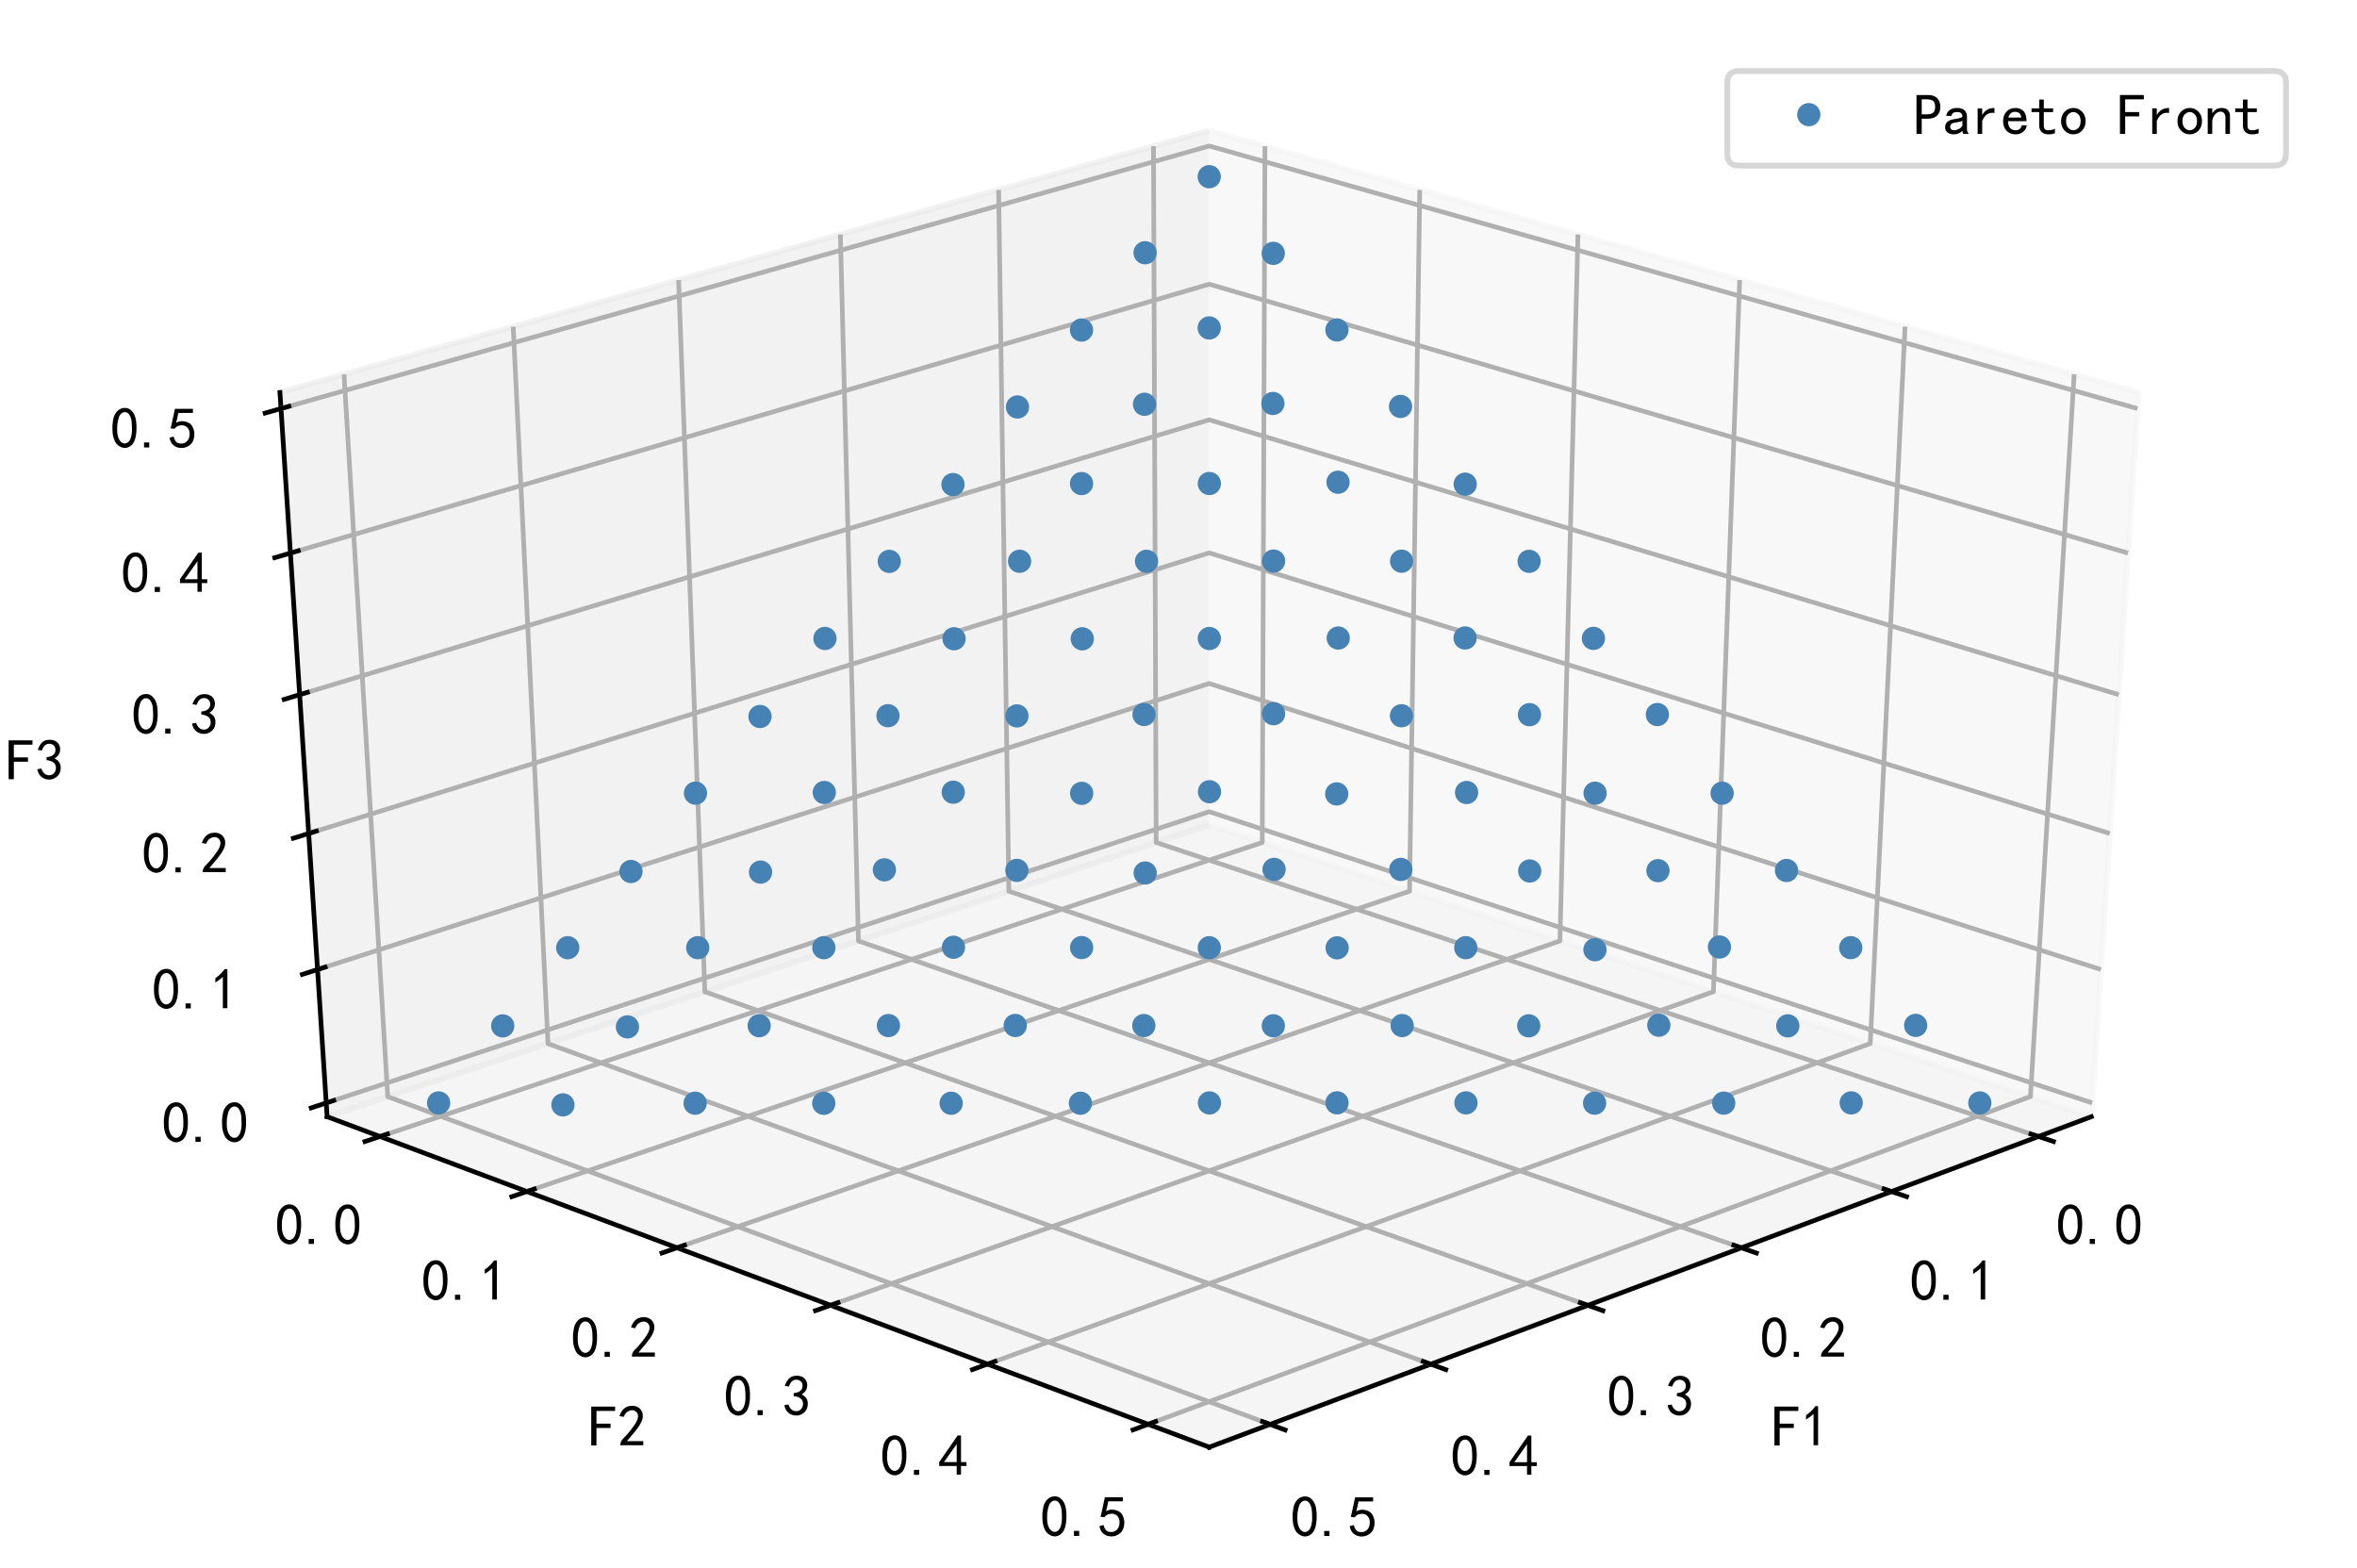 <?xml version="1.0" encoding="utf-8" standalone="no"?>
<!DOCTYPE svg PUBLIC "-//W3C//DTD SVG 1.1//EN"
  "http://www.w3.org/Graphics/SVG/1.1/DTD/svg11.dtd">
<!-- Created with matplotlib (https://matplotlib.org/) -->
<svg height="269.424pt" version="1.1" viewBox="0 0 405 269.424" width="405pt" xmlns="http://www.w3.org/2000/svg" xmlns:xlink="http://www.w3.org/1999/xlink">
 <defs>
  <style type="text/css">
*{stroke-linecap:butt;stroke-linejoin:round;}
  </style>
 </defs>
 <g id="figure_1">
  <g id="patch_1">
   <path d="M 0 269.424 
L 405 269.424 
L 405 0 
L 0 0 
z
" style="fill:#ffffff;"/>
  </g>
  <g id="patch_2">
   <path d="M 7.2 262.224 
L 397.8 262.224 
L 397.8 7.2 
L 7.2 7.2 
z
" style="fill:#ffffff;"/>
  </g>
  <g id="pane3d_1">
   <g id="patch_3">
    <path d="M 207.778 141.735 
L 359.347 191.866 
L 367.452 67.425 
L 207.778 22.427 
" style="fill:#f2f2f2;opacity:0.5;stroke:#f2f2f2;stroke-linejoin:miter;"/>
   </g>
  </g>
  <g id="pane3d_2">
   <g id="patch_4">
    <path d="M 207.778 141.735 
L 56.21 191.866 
L 48.104 67.425 
L 207.778 22.427 
" style="fill:#e6e6e6;opacity:0.5;stroke:#e6e6e6;stroke-linejoin:miter;"/>
   </g>
  </g>
  <g id="pane3d_3">
   <g id="patch_5">
    <path d="M 207.778 141.735 
L 56.21 191.866 
L 207.778 248.643 
L 359.347 191.866 
" style="fill:#ececec;opacity:0.5;stroke:#ececec;stroke-linejoin:miter;"/>
   </g>
  </g>
  <g id="axis3d_1">
   <g id="line2d_1">
    <path d="M 359.347 191.866 
L 207.778 248.643 
" style="fill:none;stroke:#000000;stroke-linecap:square;stroke-width:0.8;"/>
   </g>
   <g id="text_1">
    <!-- F1 -->
    <defs>
     <path d="M 45.703 61.328 
L 13.672 61.328 
L 13.672 39.453 
L 37.891 39.453 
L 37.891 32.031 
L 13.672 32.031 
L 13.672 1.953 
L 4.688 1.953 
L 4.688 68.75 
L 45.703 68.75 
z
" id="SimHei-70"/>
     <path d="M 21.875 56.25 
Q 16.797 51.172 8.984 46.484 
L 8.984 53.906 
Q 18.75 60.547 25 69.531 
L 29.688 69.531 
L 29.688 2.344 
L 21.875 2.344 
z
" id="SimHei-49"/>
    </defs>
    <g transform="translate(304.432 248.55)scale(0.1 -0.1)">
     <use xlink:href="#SimHei-70"/>
     <use x="50" xlink:href="#SimHei-49"/>
    </g>
   </g>
   <g id="Line3DCollection_1">
    <path d="M 350.265 195.268 
L 198.664 144.75 
L 198.204 25.125 
" style="fill:none;stroke:#b0b0b0;stroke-width:0.8;"/>
    <path d="M 325.02 204.724 
L 173.349 153.123 
L 171.595 32.624 
" style="fill:none;stroke:#b0b0b0;stroke-width:0.8;"/>
    <path d="M 299.214 214.391 
L 147.505 161.67 
L 144.401 40.288 
" style="fill:none;stroke:#b0b0b0;stroke-width:0.8;"/>
    <path d="M 272.827 224.276 
L 121.115 170.399 
L 116.603 48.122 
" style="fill:none;stroke:#b0b0b0;stroke-width:0.8;"/>
    <path d="M 245.84 234.385 
L 94.161 179.314 
L 88.179 56.131 
" style="fill:none;stroke:#b0b0b0;stroke-width:0.8;"/>
    <path d="M 218.232 244.727 
L 66.626 188.421 
L 59.11 64.324 
" style="fill:none;stroke:#b0b0b0;stroke-width:0.8;"/>
   </g>
   <g id="xtick_1">
    <g id="line2d_2">
     <path d="M 348.978 194.839 
L 352.845 196.127 
" style="fill:none;stroke:#000000;stroke-linecap:square;stroke-width:0.8;"/>
    </g>
    <g id="text_2">
     <!-- 0.0 -->
     <defs>
      <path d="M 3.125 29.297 
Q 3.906 50 6.438 56.047 
Q 8.984 62.109 13.672 66.016 
Q 18.359 69.922 25.188 69.922 
Q 32.031 69.922 37.109 64.25 
Q 42.188 58.594 43.75 50 
Q 45.312 41.406 44.719 30.266 
Q 44.141 19.141 40.812 12.109 
Q 37.5 5.078 30.859 2.344 
Q 24.219 -0.391 17.578 2.922 
Q 10.938 6.25 8.203 11.719 
Q 5.469 17.188 4.297 23.234 
Q 3.125 29.297 3.906 50 
z
M 12.891 52.734 
Q 10.547 31.25 12.5 22.844 
Q 14.453 14.453 18.938 10.938 
Q 23.438 7.422 28.125 9.562 
Q 32.812 11.719 34.953 18.156 
Q 37.109 24.609 37.109 32.219 
Q 37.109 39.844 36.516 46.094 
Q 35.938 52.344 33 57.422 
Q 30.078 62.5 25.188 62.688 
Q 20.312 62.891 16.594 57.812 
Q 12.891 52.734 10.547 31.25 
z
" id="SimHei-48"/>
      <path d="M 16.797 1.953 
L 7.812 1.953 
L 7.812 10.547 
L 16.797 10.547 
z
" id="SimHei-46"/>
     </defs>
     <g transform="translate(353.294 213.923)scale(0.1 -0.1)">
      <use xlink:href="#SimHei-48"/>
      <use x="50" xlink:href="#SimHei-46"/>
      <use x="100" xlink:href="#SimHei-48"/>
     </g>
    </g>
   </g>
   <g id="xtick_2">
    <g id="line2d_3">
     <path d="M 323.731 204.286 
L 327.603 205.603 
" style="fill:none;stroke:#000000;stroke-linecap:square;stroke-width:0.8;"/>
    </g>
    <g id="text_3">
     <!-- 0.1 -->
     <g transform="translate(328.145 223.517)scale(0.1 -0.1)">
      <use xlink:href="#SimHei-48"/>
      <use x="50" xlink:href="#SimHei-46"/>
      <use x="100" xlink:href="#SimHei-49"/>
     </g>
    </g>
   </g>
   <g id="xtick_3">
    <g id="line2d_4">
     <path d="M 297.924 213.943 
L 301.799 215.29 
" style="fill:none;stroke:#000000;stroke-linecap:square;stroke-width:0.8;"/>
    </g>
    <g id="text_4">
     <!-- 0.2 -->
     <defs>
      <path d="M 4.688 3.906 
Q 5.078 9.766 10.156 14.453 
Q 15.234 19.141 23.047 29.094 
Q 30.859 39.062 33.203 44.531 
Q 35.547 50 34.953 53.906 
Q 34.375 57.812 31.25 60.344 
Q 28.125 62.891 24.016 62.5 
Q 19.922 62.109 16.203 59.375 
Q 12.5 56.641 10.547 51.172 
L 3.125 52.344 
Q 6.25 61.328 11.125 65.422 
Q 16.016 69.531 22.656 69.922 
Q 26.562 70.312 29.688 69.719 
Q 32.812 69.141 36.125 66.984 
Q 39.453 64.844 41.594 60.547 
Q 43.75 56.25 43.156 50.188 
Q 42.578 44.141 37.109 35.734 
Q 31.641 27.344 16.016 9.375 
L 44.141 9.375 
L 44.141 2.344 
L 4.688 2.344 
z
" id="SimHei-50"/>
     </defs>
     <g transform="translate(302.436 233.324)scale(0.1 -0.1)">
      <use xlink:href="#SimHei-48"/>
      <use x="50" xlink:href="#SimHei-46"/>
      <use x="100" xlink:href="#SimHei-50"/>
     </g>
    </g>
   </g>
   <g id="xtick_4">
    <g id="line2d_5">
     <path d="M 271.536 223.817 
L 275.414 225.195 
" style="fill:none;stroke:#000000;stroke-linecap:square;stroke-width:0.8;"/>
    </g>
    <g id="text_5">
     <!-- 0.3 -->
     <defs>
      <path d="M 3.906 19.141 
L 10.938 20.312 
Q 12.5 15.234 16.016 11.906 
Q 19.531 8.594 24.797 8.781 
Q 30.078 8.984 33.203 13.078 
Q 36.328 17.188 35.938 22.453 
Q 35.547 27.734 31.828 30.656 
Q 28.125 33.594 19.922 34.766 
L 19.922 39.844 
Q 28.125 40.625 31.828 44.141 
Q 35.547 47.656 35.156 53.312 
Q 34.766 58.984 30.078 61.516 
Q 25.391 64.062 20.109 62.109 
Q 14.844 60.156 11.719 51.172 
L 4.688 52.344 
Q 7.031 59.375 11.125 64.062 
Q 15.234 68.75 22.266 69.531 
Q 29.297 70.312 34.562 67.766 
Q 39.844 65.234 41.984 59.953 
Q 44.141 54.688 42.578 48.438 
Q 41.016 42.188 33.594 37.5 
Q 39.062 35.156 41.984 30.469 
Q 44.922 25.781 43.938 18.156 
Q 42.969 10.547 37.109 5.859 
Q 31.25 1.172 23.828 1.359 
Q 16.406 1.562 10.938 6.047 
Q 5.469 10.547 3.906 19.141 
z
" id="SimHei-51"/>
     </defs>
     <g transform="translate(276.148 243.352)scale(0.1 -0.1)">
      <use xlink:href="#SimHei-48"/>
      <use x="50" xlink:href="#SimHei-46"/>
      <use x="100" xlink:href="#SimHei-51"/>
     </g>
    </g>
   </g>
   <g id="xtick_5">
    <g id="line2d_6">
     <path d="M 244.548 233.916 
L 248.428 235.325 
" style="fill:none;stroke:#000000;stroke-linecap:square;stroke-width:0.8;"/>
    </g>
    <g id="text_6">
     <!-- 0.4 -->
     <defs>
      <path d="M 31.25 17.188 
L 1.172 17.188 
L 1.172 23.828 
L 32.812 69.531 
L 38.672 69.531 
L 38.672 23.828 
L 48.047 23.828 
L 48.047 17.188 
L 38.672 17.188 
L 38.672 2.344 
L 31.25 2.344 
z
M 31.25 23.828 
L 31.25 54.688 
L 9.375 23.828 
z
" id="SimHei-52"/>
     </defs>
     <g transform="translate(249.262 253.609)scale(0.1 -0.1)">
      <use xlink:href="#SimHei-48"/>
      <use x="50" xlink:href="#SimHei-46"/>
      <use x="100" xlink:href="#SimHei-52"/>
     </g>
    </g>
   </g>
   <g id="xtick_6">
    <g id="line2d_7">
     <path d="M 216.94 244.247 
L 220.821 245.688 
" style="fill:none;stroke:#000000;stroke-linecap:square;stroke-width:0.8;"/>
    </g>
    <g id="text_7">
     <!-- 0.5 -->
     <defs>
      <path d="M 8.594 20.703 
Q 11.328 10.156 17.969 8.984 
Q 24.609 7.812 28.703 10.344 
Q 32.812 12.891 34.562 16.984 
Q 36.328 21.094 36.125 26.172 
Q 35.938 31.25 33.391 34.766 
Q 30.859 38.281 26.953 39.453 
Q 23.047 40.625 18.156 39.453 
Q 13.281 38.281 10.156 33.984 
L 3.516 34.766 
Q 4.297 37.109 10.938 68.359 
L 41.797 68.359 
L 41.797 61.328 
L 16.797 61.328 
Q 14.844 50.781 12.891 44.531 
Q 18.75 47.266 23.828 47.062 
Q 28.906 46.875 33.594 44.719 
Q 38.281 42.578 40.422 38.859 
Q 42.578 35.156 43.547 31.438 
Q 44.531 27.734 44.328 23.438 
Q 44.141 19.141 42.578 14.641 
Q 41.016 10.156 37.891 7.219 
Q 34.766 4.297 30.266 2.531 
Q 25.781 0.781 19.922 1.172 
Q 14.062 1.562 8.781 5.469 
Q 3.516 9.375 1.562 18.75 
z
" id="SimHei-53"/>
     </defs>
     <g transform="translate(221.757 264.101)scale(0.1 -0.1)">
      <use xlink:href="#SimHei-48"/>
      <use x="50" xlink:href="#SimHei-46"/>
      <use x="100" xlink:href="#SimHei-53"/>
     </g>
    </g>
   </g>
  </g>
  <g id="axis3d_2">
   <g id="line2d_8">
    <path d="M 56.21 191.866 
L 207.778 248.643 
" style="fill:none;stroke:#000000;stroke-linecap:square;stroke-width:0.8;"/>
   </g>
   <g id="text_8">
    <!-- F2 -->
    <g transform="translate(101.124 248.55)scale(0.1 -0.1)">
     <use xlink:href="#SimHei-70"/>
     <use x="50" xlink:href="#SimHei-50"/>
    </g>
   </g>
   <g id="Line3DCollection_2">
    <path d="M 217.352 25.125 
L 216.893 144.75 
L 65.291 195.268 
" style="fill:none;stroke:#b0b0b0;stroke-width:0.8;"/>
    <path d="M 243.953 32.622 
L 242.2 153.12 
L 90.528 204.722 
" style="fill:none;stroke:#b0b0b0;stroke-width:0.8;"/>
    <path d="M 271.138 40.283 
L 268.036 161.665 
L 116.326 214.385 
" style="fill:none;stroke:#b0b0b0;stroke-width:0.8;"/>
    <path d="M 298.928 48.114 
L 294.417 170.39 
L 142.704 224.267 
" style="fill:none;stroke:#b0b0b0;stroke-width:0.8;"/>
    <path d="M 327.341 56.121 
L 321.361 179.302 
L 169.682 234.372 
" style="fill:none;stroke:#b0b0b0;stroke-width:0.8;"/>
    <path d="M 356.401 64.311 
L 348.887 188.406 
L 197.281 244.711 
" style="fill:none;stroke:#b0b0b0;stroke-width:0.8;"/>
   </g>
   <g id="xtick_7">
    <g id="line2d_9">
     <path d="M 66.579 194.839 
L 62.712 196.127 
" style="fill:none;stroke:#000000;stroke-linecap:square;stroke-width:0.8;"/>
    </g>
    <g id="text_9">
     <!-- 0.0 -->
     <g transform="translate(47.263 213.923)scale(0.1 -0.1)">
      <use xlink:href="#SimHei-48"/>
      <use x="50" xlink:href="#SimHei-46"/>
      <use x="100" xlink:href="#SimHei-48"/>
     </g>
    </g>
   </g>
   <g id="xtick_8">
    <g id="line2d_10">
     <path d="M 91.818 204.283 
L 87.946 205.6 
" style="fill:none;stroke:#000000;stroke-linecap:square;stroke-width:0.8;"/>
    </g>
    <g id="text_10">
     <!-- 0.1 -->
     <g transform="translate(72.404 223.514)scale(0.1 -0.1)">
      <use xlink:href="#SimHei-48"/>
      <use x="50" xlink:href="#SimHei-46"/>
      <use x="100" xlink:href="#SimHei-49"/>
     </g>
    </g>
   </g>
   <g id="xtick_9">
    <g id="line2d_11">
     <path d="M 117.617 213.937 
L 113.742 215.284 
" style="fill:none;stroke:#000000;stroke-linecap:square;stroke-width:0.8;"/>
    </g>
    <g id="text_11">
     <!-- 0.2 -->
     <g transform="translate(98.105 233.318)scale(0.1 -0.1)">
      <use xlink:href="#SimHei-48"/>
      <use x="50" xlink:href="#SimHei-46"/>
      <use x="100" xlink:href="#SimHei-50"/>
     </g>
    </g>
   </g>
   <g id="xtick_10">
    <g id="line2d_12">
     <path d="M 143.996 223.808 
L 140.118 225.185 
" style="fill:none;stroke:#000000;stroke-linecap:square;stroke-width:0.8;"/>
    </g>
    <g id="text_12">
     <!-- 0.3 -->
     <g transform="translate(124.384 243.343)scale(0.1 -0.1)">
      <use xlink:href="#SimHei-48"/>
      <use x="50" xlink:href="#SimHei-46"/>
      <use x="100" xlink:href="#SimHei-51"/>
     </g>
    </g>
   </g>
   <g id="xtick_11">
    <g id="line2d_13">
     <path d="M 170.974 233.903 
L 167.094 235.312 
" style="fill:none;stroke:#000000;stroke-linecap:square;stroke-width:0.8;"/>
    </g>
    <g id="text_13">
     <!-- 0.4 -->
     <g transform="translate(151.261 253.596)scale(0.1 -0.1)">
      <use xlink:href="#SimHei-48"/>
      <use x="50" xlink:href="#SimHei-46"/>
      <use x="100" xlink:href="#SimHei-52"/>
     </g>
    </g>
   </g>
   <g id="xtick_12">
    <g id="line2d_14">
     <path d="M 198.573 244.231 
L 194.692 245.672 
" style="fill:none;stroke:#000000;stroke-linecap:square;stroke-width:0.8;"/>
    </g>
    <g id="text_14">
     <!-- 0.5 -->
     <g transform="translate(178.756 264.085)scale(0.1 -0.1)">
      <use xlink:href="#SimHei-48"/>
      <use x="50" xlink:href="#SimHei-46"/>
      <use x="100" xlink:href="#SimHei-53"/>
     </g>
    </g>
   </g>
  </g>
  <g id="axis3d_3">
   <g id="line2d_15">
    <path d="M 56.21 191.866 
L 48.104 67.425 
" style="fill:none;stroke:#000000;stroke-linecap:square;stroke-width:0.8;"/>
   </g>
   <g id="text_15">
    <!-- F3 -->
    <g transform="translate(1.014 134.078)scale(0.1 -0.1)">
     <use xlink:href="#SimHei-70"/>
     <use x="50" xlink:href="#SimHei-51"/>
    </g>
   </g>
   <g id="Line3DCollection_3">
    <path d="M 56.056 189.501 
L 207.778 139.461 
L 359.501 189.501 
" style="fill:none;stroke:#b0b0b0;stroke-width:0.8;"/>
    <path d="M 54.563 166.58 
L 207.778 117.432 
L 360.994 166.58 
" style="fill:none;stroke:#b0b0b0;stroke-width:0.8;"/>
    <path d="M 53.04 143.203 
L 207.778 94.991 
L 362.517 143.203 
" style="fill:none;stroke:#b0b0b0;stroke-width:0.8;"/>
    <path d="M 51.487 119.357 
L 207.778 72.127 
L 364.07 119.357 
" style="fill:none;stroke:#b0b0b0;stroke-width:0.8;"/>
    <path d="M 49.902 95.028 
L 207.778 48.827 
L 365.654 95.028 
" style="fill:none;stroke:#b0b0b0;stroke-width:0.8;"/>
    <path d="M 48.285 70.2 
L 207.778 25.08 
L 367.272 70.2 
" style="fill:none;stroke:#b0b0b0;stroke-width:0.8;"/>
   </g>
   <g id="xtick_13">
    <g id="line2d_16">
     <path d="M 57.344 189.076 
L 53.475 190.352 
" style="fill:none;stroke:#000000;stroke-linecap:square;stroke-width:0.8;"/>
    </g>
    <g id="text_16">
     <!-- 0.0 -->
     <g transform="translate(27.8 196.376)scale(0.1 -0.1)">
      <use xlink:href="#SimHei-48"/>
      <use x="50" xlink:href="#SimHei-46"/>
      <use x="100" xlink:href="#SimHei-48"/>
     </g>
    </g>
   </g>
   <g id="xtick_14">
    <g id="line2d_17">
     <path d="M 55.865 166.162 
L 51.955 167.417 
" style="fill:none;stroke:#000000;stroke-linecap:square;stroke-width:0.8;"/>
    </g>
    <g id="text_17">
     <!-- 0.1 -->
     <g transform="translate(26.103 173.455)scale(0.1 -0.1)">
      <use xlink:href="#SimHei-48"/>
      <use x="50" xlink:href="#SimHei-46"/>
      <use x="100" xlink:href="#SimHei-49"/>
     </g>
    </g>
   </g>
   <g id="xtick_15">
    <g id="line2d_18">
     <path d="M 54.356 142.793 
L 50.405 144.024 
" style="fill:none;stroke:#000000;stroke-linecap:square;stroke-width:0.8;"/>
    </g>
    <g id="text_18">
     <!-- 0.2 -->
     <g transform="translate(24.372 150.078)scale(0.1 -0.1)">
      <use xlink:href="#SimHei-48"/>
      <use x="50" xlink:href="#SimHei-46"/>
      <use x="100" xlink:href="#SimHei-50"/>
     </g>
    </g>
   </g>
   <g id="xtick_16">
    <g id="line2d_19">
     <path d="M 52.817 118.955 
L 48.823 120.162 
" style="fill:none;stroke:#000000;stroke-linecap:square;stroke-width:0.8;"/>
    </g>
    <g id="text_19">
     <!-- 0.3 -->
     <g transform="translate(22.607 126.232)scale(0.1 -0.1)">
      <use xlink:href="#SimHei-48"/>
      <use x="50" xlink:href="#SimHei-46"/>
      <use x="100" xlink:href="#SimHei-51"/>
     </g>
    </g>
   </g>
   <g id="xtick_17">
    <g id="line2d_20">
     <path d="M 51.246 94.634 
L 47.21 95.816 
" style="fill:none;stroke:#000000;stroke-linecap:square;stroke-width:0.8;"/>
    </g>
    <g id="text_20">
     <!-- 0.4 -->
     <g transform="translate(20.805 101.903)scale(0.1 -0.1)">
      <use xlink:href="#SimHei-48"/>
      <use x="50" xlink:href="#SimHei-46"/>
      <use x="100" xlink:href="#SimHei-52"/>
     </g>
    </g>
   </g>
   <g id="xtick_18">
    <g id="line2d_21">
     <path d="M 49.644 69.815 
L 45.564 70.97 
" style="fill:none;stroke:#000000;stroke-linecap:square;stroke-width:0.8;"/>
    </g>
    <g id="text_21">
     <!-- 0.5 -->
     <g transform="translate(18.967 77.075)scale(0.1 -0.1)">
      <use xlink:href="#SimHei-48"/>
      <use x="50" xlink:href="#SimHei-46"/>
      <use x="100" xlink:href="#SimHei-53"/>
     </g>
    </g>
   </g>
  </g>
  <g id="axes_1">
   <g id="line2d_22">
    <defs>
     <path d="M 0 1.5 
C 0.398 1.5 0.779 1.342 1.061 1.061 
C 1.342 0.779 1.5 0.398 1.5 0 
C 1.5 -0.398 1.342 -0.779 1.061 -1.061 
C 0.779 -1.342 0.398 -1.5 0 -1.5 
C -0.398 -1.5 -0.779 -1.342 -1.061 -1.061 
C -1.342 -0.779 -1.5 -0.398 -1.5 0 
C -1.5 0.398 -1.342 0.779 -1.061 1.061 
C -0.779 1.342 -0.398 1.5 0 1.5 
z
" id="m2f8dbce530" style="stroke:#4682b4;"/>
    </defs>
    <g clip-path="url(#p6a2f4a95fa)">
     <use style="fill:#4682b4;stroke:#4682b4;" x="207.797" xlink:href="#m2f8dbce530" y="109.704"/>
     <use style="fill:#4682b4;stroke:#4682b4;" x="185.859" xlink:href="#m2f8dbce530" y="136.307"/>
     <use style="fill:#4682b4;stroke:#4682b4;" x="141.636" xlink:href="#m2f8dbce530" y="136.158"/>
     <use style="fill:#4682b4;stroke:#4682b4;" x="175.193" xlink:href="#m2f8dbce530" y="96.435"/>
     <use style="fill:#4682b4;stroke:#4682b4;" x="185.962" xlink:href="#m2f8dbce530" y="109.757"/>
     <use style="fill:#4682b4;stroke:#4682b4;" x="229.756" xlink:href="#m2f8dbce530" y="162.852"/>
     <use style="fill:#4682b4;stroke:#4682b4;" x="251.862" xlink:href="#m2f8dbce530" y="162.826"/>
     <use style="fill:#4682b4;stroke:#4682b4;" x="318.089" xlink:href="#m2f8dbce530" y="189.491"/>
     <use style="fill:#4682b4;stroke:#4682b4;" x="196.76" xlink:href="#m2f8dbce530" y="43.423"/>
     <use style="fill:#4682b4;stroke:#4682b4;" x="240.929" xlink:href="#m2f8dbce530" y="176.207"/>
     <use style="fill:#4682b4;stroke:#4682b4;" x="318.007" xlink:href="#m2f8dbce530" y="162.822"/>
     <use style="fill:#4682b4;stroke:#4682b4;" x="196.659" xlink:href="#m2f8dbce530" y="69.459"/>
     <use style="fill:#4682b4;stroke:#4682b4;" x="107.815" xlink:href="#m2f8dbce530" y="176.437"/>
     <use style="fill:#4682b4;stroke:#4682b4;" x="295.453" xlink:href="#m2f8dbce530" y="162.712"/>
     <use style="fill:#4682b4;stroke:#4682b4;" x="218.832" xlink:href="#m2f8dbce530" y="122.623"/>
     <use style="fill:#4682b4;stroke:#4682b4;" x="185.834" xlink:href="#m2f8dbce530" y="56.705"/>
     <use style="fill:#4682b4;stroke:#4682b4;" x="207.817" xlink:href="#m2f8dbce530" y="189.501"/>
     <use style="fill:#4682b4;stroke:#4682b4;" x="197.007" xlink:href="#m2f8dbce530" y="96.441"/>
     <use style="fill:#4682b4;stroke:#4682b4;" x="163.793" xlink:href="#m2f8dbce530" y="136.112"/>
     <use style="fill:#4682b4;stroke:#4682b4;" x="151.961" xlink:href="#m2f8dbce530" y="149.448"/>
     <use style="fill:#4682b4;stroke:#4682b4;" x="97.554" xlink:href="#m2f8dbce530" y="162.829"/>
     <use style="fill:#4682b4;stroke:#4682b4;" x="163.749" xlink:href="#m2f8dbce530" y="83.254"/>
     <use style="fill:#4682b4;stroke:#4682b4;" x="207.774" xlink:href="#m2f8dbce530" y="56.346"/>
     <use style="fill:#4682b4;stroke:#4682b4;" x="163.435" xlink:href="#m2f8dbce530" y="189.557"/>
     <use style="fill:#4682b4;stroke:#4682b4;" x="218.92" xlink:href="#m2f8dbce530" y="149.377"/>
     <use style="fill:#4682b4;stroke:#4682b4;" x="307.196" xlink:href="#m2f8dbce530" y="176.257"/>
     <use style="fill:#4682b4;stroke:#4682b4;" x="329.168" xlink:href="#m2f8dbce530" y="176.174"/>
     <use style="fill:#4682b4;stroke:#4682b4;" x="340.191" xlink:href="#m2f8dbce530" y="189.501"/>
     <use style="fill:#4682b4;stroke:#4682b4;" x="240.652" xlink:href="#m2f8dbce530" y="69.828"/>
     <use style="fill:#4682b4;stroke:#4682b4;" x="185.841" xlink:href="#m2f8dbce530" y="83.082"/>
     <use style="fill:#4682b4;stroke:#4682b4;" x="163.931" xlink:href="#m2f8dbce530" y="109.748"/>
     <use style="fill:#4682b4;stroke:#4682b4;" x="218.781" xlink:href="#m2f8dbce530" y="43.53"/>
     <use style="fill:#4682b4;stroke:#4682b4;" x="218.834" xlink:href="#m2f8dbce530" y="96.401"/>
     <use style="fill:#4682b4;stroke:#4682b4;" x="174.833" xlink:href="#m2f8dbce530" y="69.924"/>
     <use style="fill:#4682b4;stroke:#4682b4;" x="240.832" xlink:href="#m2f8dbce530" y="96.419"/>
     <use style="fill:#4682b4;stroke:#4682b4;" x="130.682" xlink:href="#m2f8dbce530" y="149.842"/>
     <use style="fill:#4682b4;stroke:#4682b4;" x="295.908" xlink:href="#m2f8dbce530" y="136.284"/>
     <use style="fill:#4682b4;stroke:#4682b4;" x="229.736" xlink:href="#m2f8dbce530" y="189.482"/>
     <use style="fill:#4682b4;stroke:#4682b4;" x="196.54" xlink:href="#m2f8dbce530" y="176.206"/>
     <use style="fill:#4682b4;stroke:#4682b4;" x="251.891" xlink:href="#m2f8dbce530" y="189.49"/>
     <use style="fill:#4682b4;stroke:#4682b4;" x="229.913" xlink:href="#m2f8dbce530" y="82.852"/>
     <use style="fill:#4682b4;stroke:#4682b4;" x="174.445" xlink:href="#m2f8dbce530" y="176.192"/>
     <use style="fill:#4682b4;stroke:#4682b4;" x="274.062" xlink:href="#m2f8dbce530" y="163.175"/>
     <use style="fill:#4682b4;stroke:#4682b4;" x="119.44" xlink:href="#m2f8dbce530" y="189.546"/>
     <use style="fill:#4682b4;stroke:#4682b4;" x="207.778" xlink:href="#m2f8dbce530" y="30.362"/>
     <use style="fill:#4682b4;stroke:#4682b4;" x="262.848" xlink:href="#m2f8dbce530" y="149.65"/>
     <use style="fill:#4682b4;stroke:#4682b4;" x="196.771" xlink:href="#m2f8dbce530" y="149.994"/>
     <use style="fill:#4682b4;stroke:#4682b4;" x="86.381" xlink:href="#m2f8dbce530" y="176.261"/>
     <use style="fill:#4682b4;stroke:#4682b4;" x="229.685" xlink:href="#m2f8dbce530" y="136.407"/>
     <use style="fill:#4682b4;stroke:#4682b4;" x="306.975" xlink:href="#m2f8dbce530" y="149.562"/>
     <use style="fill:#4682b4;stroke:#4682b4;" x="75.366" xlink:href="#m2f8dbce530" y="189.501"/>
     <use style="fill:#4682b4;stroke:#4682b4;" x="252.003" xlink:href="#m2f8dbce530" y="136.164"/>
     <use style="fill:#4682b4;stroke:#4682b4;" x="207.799" xlink:href="#m2f8dbce530" y="83.074"/>
     <use style="fill:#4682b4;stroke:#4682b4;" x="174.737" xlink:href="#m2f8dbce530" y="123.002"/>
     <use style="fill:#4682b4;stroke:#4682b4;" x="218.792" xlink:href="#m2f8dbce530" y="176.245"/>
     <use style="fill:#4682b4;stroke:#4682b4;" x="284.884" xlink:href="#m2f8dbce530" y="149.593"/>
     <use style="fill:#4682b4;stroke:#4682b4;" x="262.746" xlink:href="#m2f8dbce530" y="96.446"/>
     <use style="fill:#4682b4;stroke:#4682b4;" x="207.824" xlink:href="#m2f8dbce530" y="136.031"/>
     <use style="fill:#4682b4;stroke:#4682b4;" x="229.948" xlink:href="#m2f8dbce530" y="109.623"/>
     <use style="fill:#4682b4;stroke:#4682b4;" x="141.544" xlink:href="#m2f8dbce530" y="189.563"/>
     <use style="fill:#4682b4;stroke:#4682b4;" x="284.783" xlink:href="#m2f8dbce530" y="122.77"/>
     <use style="fill:#4682b4;stroke:#4682b4;" x="152.798" xlink:href="#m2f8dbce530" y="96.455"/>
     <use style="fill:#4682b4;stroke:#4682b4;" x="96.726" xlink:href="#m2f8dbce530" y="189.832"/>
     <use style="fill:#4682b4;stroke:#4682b4;" x="119.504" xlink:href="#m2f8dbce530" y="136.275"/>
     <use style="fill:#4682b4;stroke:#4682b4;" x="273.999" xlink:href="#m2f8dbce530" y="189.537"/>
     <use style="fill:#4682b4;stroke:#4682b4;" x="273.798" xlink:href="#m2f8dbce530" y="109.683"/>
     <use style="fill:#4682b4;stroke:#4682b4;" x="196.577" xlink:href="#m2f8dbce530" y="122.761"/>
     <use style="fill:#4682b4;stroke:#4682b4;" x="207.788" xlink:href="#m2f8dbce530" y="162.835"/>
     <use style="fill:#4682b4;stroke:#4682b4;" x="141.749" xlink:href="#m2f8dbce530" y="109.696"/>
     <use style="fill:#4682b4;stroke:#4682b4;" x="119.891" xlink:href="#m2f8dbce530" y="162.827"/>
     <use style="fill:#4682b4;stroke:#4682b4;" x="185.855" xlink:href="#m2f8dbce530" y="162.808"/>
     <use style="fill:#4682b4;stroke:#4682b4;" x="152.657" xlink:href="#m2f8dbce530" y="176.206"/>
     <use style="fill:#4682b4;stroke:#4682b4;" x="251.742" xlink:href="#m2f8dbce530" y="109.612"/>
     <use style="fill:#4682b4;stroke:#4682b4;" x="296.189" xlink:href="#m2f8dbce530" y="189.532"/>
     <use style="fill:#4682b4;stroke:#4682b4;" x="141.56" xlink:href="#m2f8dbce530" y="162.826"/>
     <use style="fill:#4682b4;stroke:#4682b4;" x="251.763" xlink:href="#m2f8dbce530" y="83.191"/>
     <use style="fill:#4682b4;stroke:#4682b4;" x="240.813" xlink:href="#m2f8dbce530" y="122.977"/>
     <use style="fill:#4682b4;stroke:#4682b4;" x="174.726" xlink:href="#m2f8dbce530" y="149.542"/>
     <use style="fill:#4682b4;stroke:#4682b4;" x="229.72" xlink:href="#m2f8dbce530" y="56.689"/>
     <use style="fill:#4682b4;stroke:#4682b4;" x="130.587" xlink:href="#m2f8dbce530" y="123.104"/>
     <use style="fill:#4682b4;stroke:#4682b4;" x="108.422" xlink:href="#m2f8dbce530" y="149.74"/>
     <use style="fill:#4682b4;stroke:#4682b4;" x="262.68" xlink:href="#m2f8dbce530" y="176.252"/>
     <use style="fill:#4682b4;stroke:#4682b4;" x="285.032" xlink:href="#m2f8dbce530" y="176.146"/>
     <use style="fill:#4682b4;stroke:#4682b4;" x="152.579" xlink:href="#m2f8dbce530" y="122.968"/>
     <use style="fill:#4682b4;stroke:#4682b4;" x="185.645" xlink:href="#m2f8dbce530" y="189.552"/>
     <use style="fill:#4682b4;stroke:#4682b4;" x="130.447" xlink:href="#m2f8dbce530" y="176.228"/>
     <use style="fill:#4682b4;stroke:#4682b4;" x="240.699" xlink:href="#m2f8dbce530" y="149.382"/>
     <use style="fill:#4682b4;stroke:#4682b4;" x="218.719" xlink:href="#m2f8dbce530" y="69.323"/>
     <use style="fill:#4682b4;stroke:#4682b4;" x="274.08" xlink:href="#m2f8dbce530" y="136.284"/>
     <use style="fill:#4682b4;stroke:#4682b4;" x="163.835" xlink:href="#m2f8dbce530" y="162.751"/>
     <use style="fill:#4682b4;stroke:#4682b4;" x="262.808" xlink:href="#m2f8dbce530" y="122.794"/>
    </g>
   </g>
   <g id="legend_1">
    <g id="patch_6">
     <path d="M 298.8 28.45 
L 390.8 28.45 
Q 392.8 28.45 392.8 26.45 
L 392.8 14.2 
Q 392.8 12.2 390.8 12.2 
L 298.8 12.2 
Q 296.8 12.2 296.8 14.2 
L 296.8 26.45 
Q 296.8 28.45 298.8 28.45 
z
" style="fill:#ffffff;opacity:0.8;stroke:#cccccc;stroke-linejoin:miter;"/>
    </g>
    <g id="line2d_23"/>
    <g id="line2d_24">
     <g>
      <use style="fill:#4682b4;stroke:#4682b4;" x="310.8" xlink:href="#m2f8dbce530" y="19.7"/>
     </g>
    </g>
    <g id="text_22">
     <!-- Pareto Front -->
     <defs>
      <path d="M 46.094 48.438 
Q 46.094 39.062 40.625 33.594 
Q 35.156 28.125 25.391 28.125 
L 14.062 28.125 
L 14.062 1.953 
L 5.078 1.953 
L 5.078 68.75 
L 25.391 68.75 
Q 35.156 68.75 40.625 63.281 
Q 46.094 57.812 46.094 48.438 
z
M 37.109 48.438 
Q 37.109 55.859 33.594 58.594 
Q 30.078 61.328 23.047 61.328 
L 14.062 61.328 
L 14.062 35.547 
L 23.047 35.547 
Q 30.078 35.547 33.594 38.281 
Q 37.109 41.016 37.109 48.438 
z
" id="SimHei-80"/>
      <path d="M 44.922 1.953 
L 35.547 1.953 
Q 34.766 2.734 34.375 4.094 
Q 33.984 5.469 33.984 7.422 
Q 31.25 4.297 27.344 2.734 
Q 23.438 1.172 19.141 1.172 
Q 12.891 1.172 8.594 4.297 
Q 4.297 7.422 4.297 13.281 
Q 4.297 19.141 8.203 22.656 
Q 12.109 26.172 20.312 27.344 
Q 25.781 28.125 29.875 29.297 
Q 33.984 30.469 33.984 32.422 
Q 33.984 34.766 32.219 37.109 
Q 30.469 39.453 24.609 39.453 
Q 19.922 39.453 17.766 37.688 
Q 15.625 35.938 14.844 32.812 
L 6.25 32.812 
Q 7.031 39.062 11.906 42.766 
Q 16.797 46.484 24.609 46.484 
Q 33.203 46.484 37.5 42.578 
Q 41.797 38.672 41.797 31.641 
L 41.797 10.156 
Q 41.797 7.812 42.578 5.859 
Q 43.359 3.906 44.922 1.953 
z
M 33.984 16.406 
L 33.984 24.219 
Q 31.641 23.438 29.484 22.844 
Q 27.344 22.266 22.266 21.484 
Q 16.406 20.703 14.641 18.75 
Q 12.891 16.797 12.891 14.062 
Q 12.891 11.719 14.641 9.953 
Q 16.406 8.203 19.922 8.203 
Q 23.438 8.203 27.531 10.156 
Q 31.641 12.109 33.984 16.406 
z
" id="SimHei-97"/>
      <path d="M 39.062 37.891 
Q 31.641 39.062 26.562 35.734 
Q 21.484 32.422 17.969 24.219 
L 17.969 1.953 
L 10.156 1.953 
L 10.156 45.703 
L 17.969 45.703 
L 17.969 34.375 
Q 21.484 40.625 26.75 43.547 
Q 32.031 46.484 39.062 46.484 
z
" id="SimHei-114"/>
      <path d="M 44.531 16.797 
Q 43.75 9.766 38.281 5.469 
Q 32.812 1.172 25.391 1.172 
Q 16.016 1.172 9.953 7.219 
Q 3.906 13.281 3.906 23.828 
Q 3.906 34.375 9.953 40.422 
Q 16.016 46.484 25.391 46.484 
Q 33.594 46.484 38.859 41.203 
Q 44.141 35.938 44.141 23.828 
L 12.5 23.828 
Q 12.5 15.234 16.203 11.719 
Q 19.922 8.203 25.391 8.203 
Q 29.688 8.203 32.422 10.344 
Q 35.156 12.5 35.938 16.797 
z
M 35.156 30.078 
Q 34.375 35.547 31.641 37.688 
Q 28.906 39.844 24.609 39.844 
Q 20.703 39.844 17.578 37.688 
Q 14.453 35.547 12.891 30.078 
z
" id="SimHei-101"/>
      <path d="M 42.969 3.125 
Q 41.016 2.344 38.469 1.75 
Q 35.938 1.172 31.641 1.172 
Q 24.609 1.172 20.312 5.078 
Q 16.016 8.984 16.016 16.016 
L 16.016 39.453 
L 2.734 39.453 
L 2.734 45.703 
L 16.016 45.703 
L 16.016 60.938 
L 23.828 60.938 
L 23.828 45.703 
L 39.844 45.703 
L 39.844 39.453 
L 23.828 39.453 
L 23.828 15.625 
Q 23.828 12.5 25.391 10.344 
Q 26.953 8.203 31.25 8.203 
Q 35.547 8.203 38.281 8.984 
Q 41.016 9.766 42.969 10.938 
z
" id="SimHei-116"/>
      <path d="M 45.703 23.828 
Q 45.703 13.672 39.453 7.422 
Q 33.203 1.172 24.609 1.172 
Q 16.016 1.172 9.766 7.422 
Q 3.516 13.672 3.516 23.828 
Q 3.516 33.984 9.766 40.234 
Q 16.016 46.484 24.609 46.484 
Q 33.203 46.484 39.453 40.234 
Q 45.703 33.984 45.703 23.828 
z
M 37.109 23.828 
Q 37.109 31.641 33.203 35.547 
Q 29.297 39.453 24.609 39.453 
Q 19.922 39.453 16.016 35.547 
Q 12.109 31.641 12.109 23.828 
Q 12.109 16.016 16.016 12.109 
Q 19.922 8.203 24.609 8.203 
Q 29.297 8.203 33.203 12.109 
Q 37.109 16.016 37.109 23.828 
z
" id="SimHei-111"/>
      <path id="SimHei-32"/>
      <path d="M 43.75 1.953 
L 35.938 1.953 
L 35.938 30.078 
Q 35.938 34.766 33.594 37.5 
Q 31.25 40.234 27.344 40.234 
Q 22.266 40.234 17.766 34.953 
Q 13.281 29.688 13.281 21.875 
L 13.281 1.953 
L 5.469 1.953 
L 5.469 45.703 
L 13.281 45.703 
L 13.281 37.5 
Q 16.406 41.797 20.109 44.141 
Q 23.828 46.484 29.688 46.484 
Q 36.719 46.484 40.234 42.578 
Q 43.75 38.672 43.75 32.812 
z
" id="SimHei-110"/>
     </defs>
     <g transform="translate(328.8 23.2)scale(0.1 -0.1)">
      <use xlink:href="#SimHei-80"/>
      <use x="50" xlink:href="#SimHei-97"/>
      <use x="100" xlink:href="#SimHei-114"/>
      <use x="150" xlink:href="#SimHei-101"/>
      <use x="200" xlink:href="#SimHei-116"/>
      <use x="250" xlink:href="#SimHei-111"/>
      <use x="300" xlink:href="#SimHei-32"/>
      <use x="350" xlink:href="#SimHei-70"/>
      <use x="400" xlink:href="#SimHei-114"/>
      <use x="450" xlink:href="#SimHei-111"/>
      <use x="500" xlink:href="#SimHei-110"/>
      <use x="550" xlink:href="#SimHei-116"/>
     </g>
    </g>
   </g>
  </g>
 </g>
 <defs>
  <clipPath id="p6a2f4a95fa">
   <rect height="255.024" width="390.6" x="7.2" y="7.2"/>
  </clipPath>
 </defs>
</svg>
